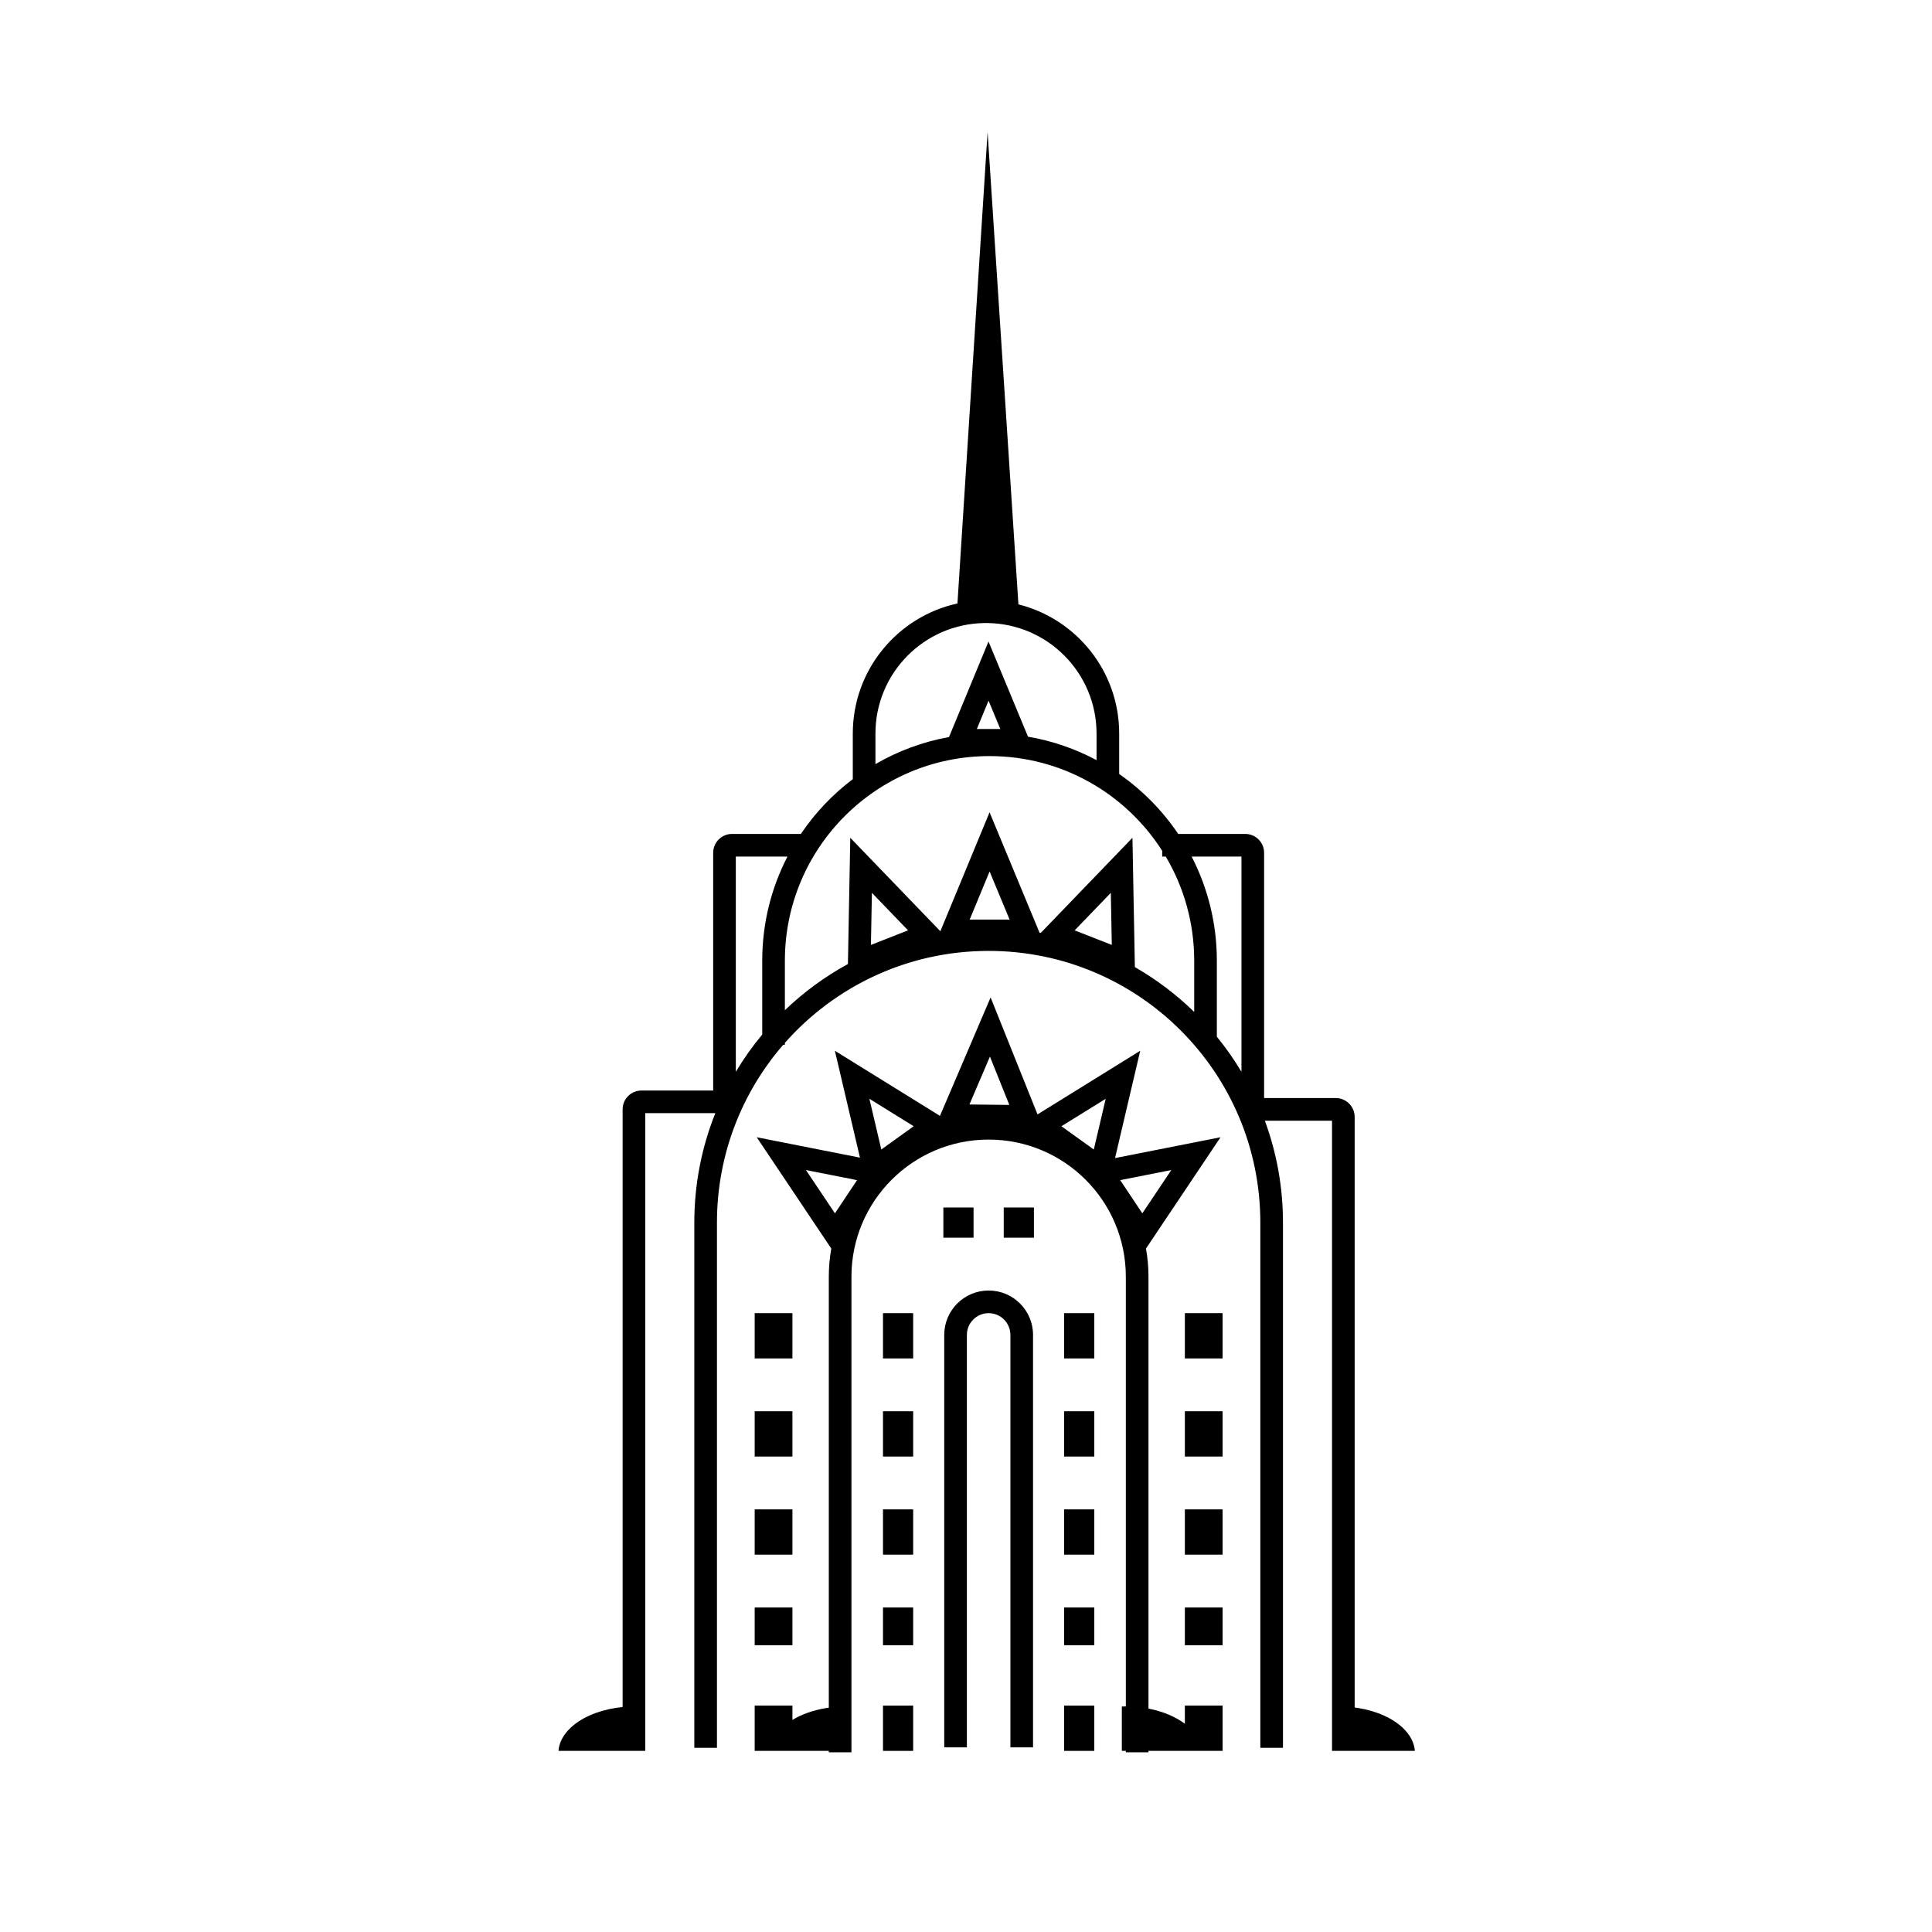 <svg width="256" height="256" viewBox="0 0 256 256" fill="none" xmlns="http://www.w3.org/2000/svg">
<path fill-rule="evenodd" clip-rule="evenodd" d="M113 103.243V97.204C113 88.755 118.937 81.693 126.867 79.962L130.861 17.5L134.946 80.082C142.617 82.001 148.298 88.939 148.298 97.204V102.561C151.37 104.699 154.026 107.394 156.118 110.5H165C166.381 110.5 167.5 111.619 167.5 113V145.5H177C178.381 145.5 179.5 146.619 179.5 148V226.251C179.63 226.268 179.759 226.286 179.887 226.306C182.421 226.703 184.572 227.684 185.932 229C186.837 229.876 187.392 230.9 187.476 232H176.5V148.5H167.6C169.152 152.707 170 157.254 170 162V231.595H167V162C167 142.118 150.882 126 131 126C120.248 126 110.597 130.714 104 138.188V138.436H103.782C98.311 144.751 95 152.989 95 162V231.595H92V162C92 156.876 92.988 151.982 94.785 147.5H85.5V232H74C74.084 230.9 74.639 229.876 75.544 229C76.904 227.684 79.055 226.703 81.589 226.306C81.888 226.259 82.192 226.221 82.5 226.191V147C82.5 145.619 83.619 144.5 85 144.5H94.5V113C94.5 111.619 95.619 110.5 97 110.5H106.12C107.995 107.715 110.324 105.261 113 103.243ZM130.44 82.557L130.836 82.557C138.84 82.657 145.298 89.177 145.298 97.204V100.724C142.504 99.231 139.449 98.166 136.217 97.615L130.982 85.005L125.748 97.663C122.252 98.292 118.965 99.525 116 101.249V97.204C116 89.184 122.446 82.669 130.44 82.557ZM132.547 96.598L130.988 92.842L129.434 96.6L132.547 96.598ZM158.238 127.304V134.088C155.886 131.792 153.245 129.792 150.375 128.145L150.055 111.01L137.912 123.611L137.845 123.599L137.742 123.581L131.122 107.633L124.603 123.396L112.666 111.01L112.354 127.738C109.299 129.404 106.491 131.467 104 133.857V127.304C104 112.327 116.142 100.185 131.119 100.185C140.737 100.185 149.185 105.192 154 112.741V113.5H154.467C156.863 117.544 158.238 122.263 158.238 127.304ZM157.896 113.5C160.032 117.635 161.238 122.329 161.238 127.304V137.368C162.434 138.834 163.525 140.388 164.5 142.02V113.5H157.896ZM97.5 113.5V142.02C98.54 140.28 99.711 138.629 101 137.079V127.304C101 122.329 102.206 117.635 104.343 113.5H97.5ZM120.321 123.276L115.531 118.305L115.402 125.207L120.321 123.276ZM147.19 118.305L142.4 123.276L147.319 125.207L147.19 118.305ZM131.127 115.47L133.774 121.846L128.489 121.849L131.127 115.47Z" fill="black"/>
<path fill-rule="evenodd" clip-rule="evenodd" d="M149.179 226.113V169.179C149.179 159.139 141.04 151 131 151C120.96 151 112.821 159.139 112.821 169.179V232.191H109.821V232H100V226H105V227.895C106.254 227.139 107.829 226.582 109.589 226.306C109.666 226.294 109.744 226.283 109.821 226.272V169.179C109.821 167.904 109.934 166.655 110.15 165.442L100.27 150.691L113.949 153.393L110.626 139.232L124.548 147.859L131.26 132.165L137.477 147.664L151.085 139.232L147.749 153.452L161.728 150.691L151.849 165.439C152.066 166.653 152.179 167.902 152.179 169.179V226.399C154.095 226.768 155.765 227.476 157 228.408V226H162V232H152.179V232.191H149.179V232H148.649V226.12C148.808 226.116 148.969 226.113 149.131 226.113L149.179 226.113ZM140.642 149.232L146.511 145.596L144.934 152.317L140.642 149.232ZM155.206 155.037L148.433 156.375L151.364 160.773L155.206 155.037ZM113.564 156.375L106.792 155.037L110.634 160.773L113.564 156.375ZM115.201 145.596L121.069 149.232L116.778 152.317L115.201 145.596ZM133.741 146.409L131.171 140.002L128.456 146.349L133.741 146.409Z" fill="black"/>
<path d="M133.883 231.535V176.883C133.883 175.291 132.592 174 131 174C129.408 174 128.117 175.291 128.117 176.883V231.535H125.117V176.883C125.117 173.634 127.751 171 131 171C134.249 171 136.883 173.634 136.883 176.883V231.535H133.883Z" fill="black"/>
<path d="M125 160V164H129V160H125Z" fill="black"/>
<path d="M117 180V174H121V180H117Z" fill="black"/>
<path d="M100 174V180H105V174H100Z" fill="black"/>
<path d="M157 180V174H162V180H157Z" fill="black"/>
<path d="M117 187V193H121V187H117Z" fill="black"/>
<path d="M100 193V187H105V193H100Z" fill="black"/>
<path d="M157 187V193H162V187H157Z" fill="black"/>
<path d="M117 206V200H121V206H117Z" fill="black"/>
<path d="M100 200V206H105V200H100Z" fill="black"/>
<path d="M157 206V200H162V206H157Z" fill="black"/>
<path d="M117 213V218H121V213H117Z" fill="black"/>
<path d="M100 218V213H105V218H100Z" fill="black"/>
<path d="M157 213V218H162V213H157Z" fill="black"/>
<path d="M117 226H121V232H117V226Z" fill="black"/>
<path d="M141 174V180H145V174H141Z" fill="black"/>
<path d="M141 193V187H145V193H141Z" fill="black"/>
<path d="M141 200V206H145V200H141Z" fill="black"/>
<path d="M141 218V213H145V218H141Z" fill="black"/>
<path d="M141 232H145V226H141V232Z" fill="black"/>
<path d="M137 164H133V160H137V164Z" fill="black"/>
</svg>

